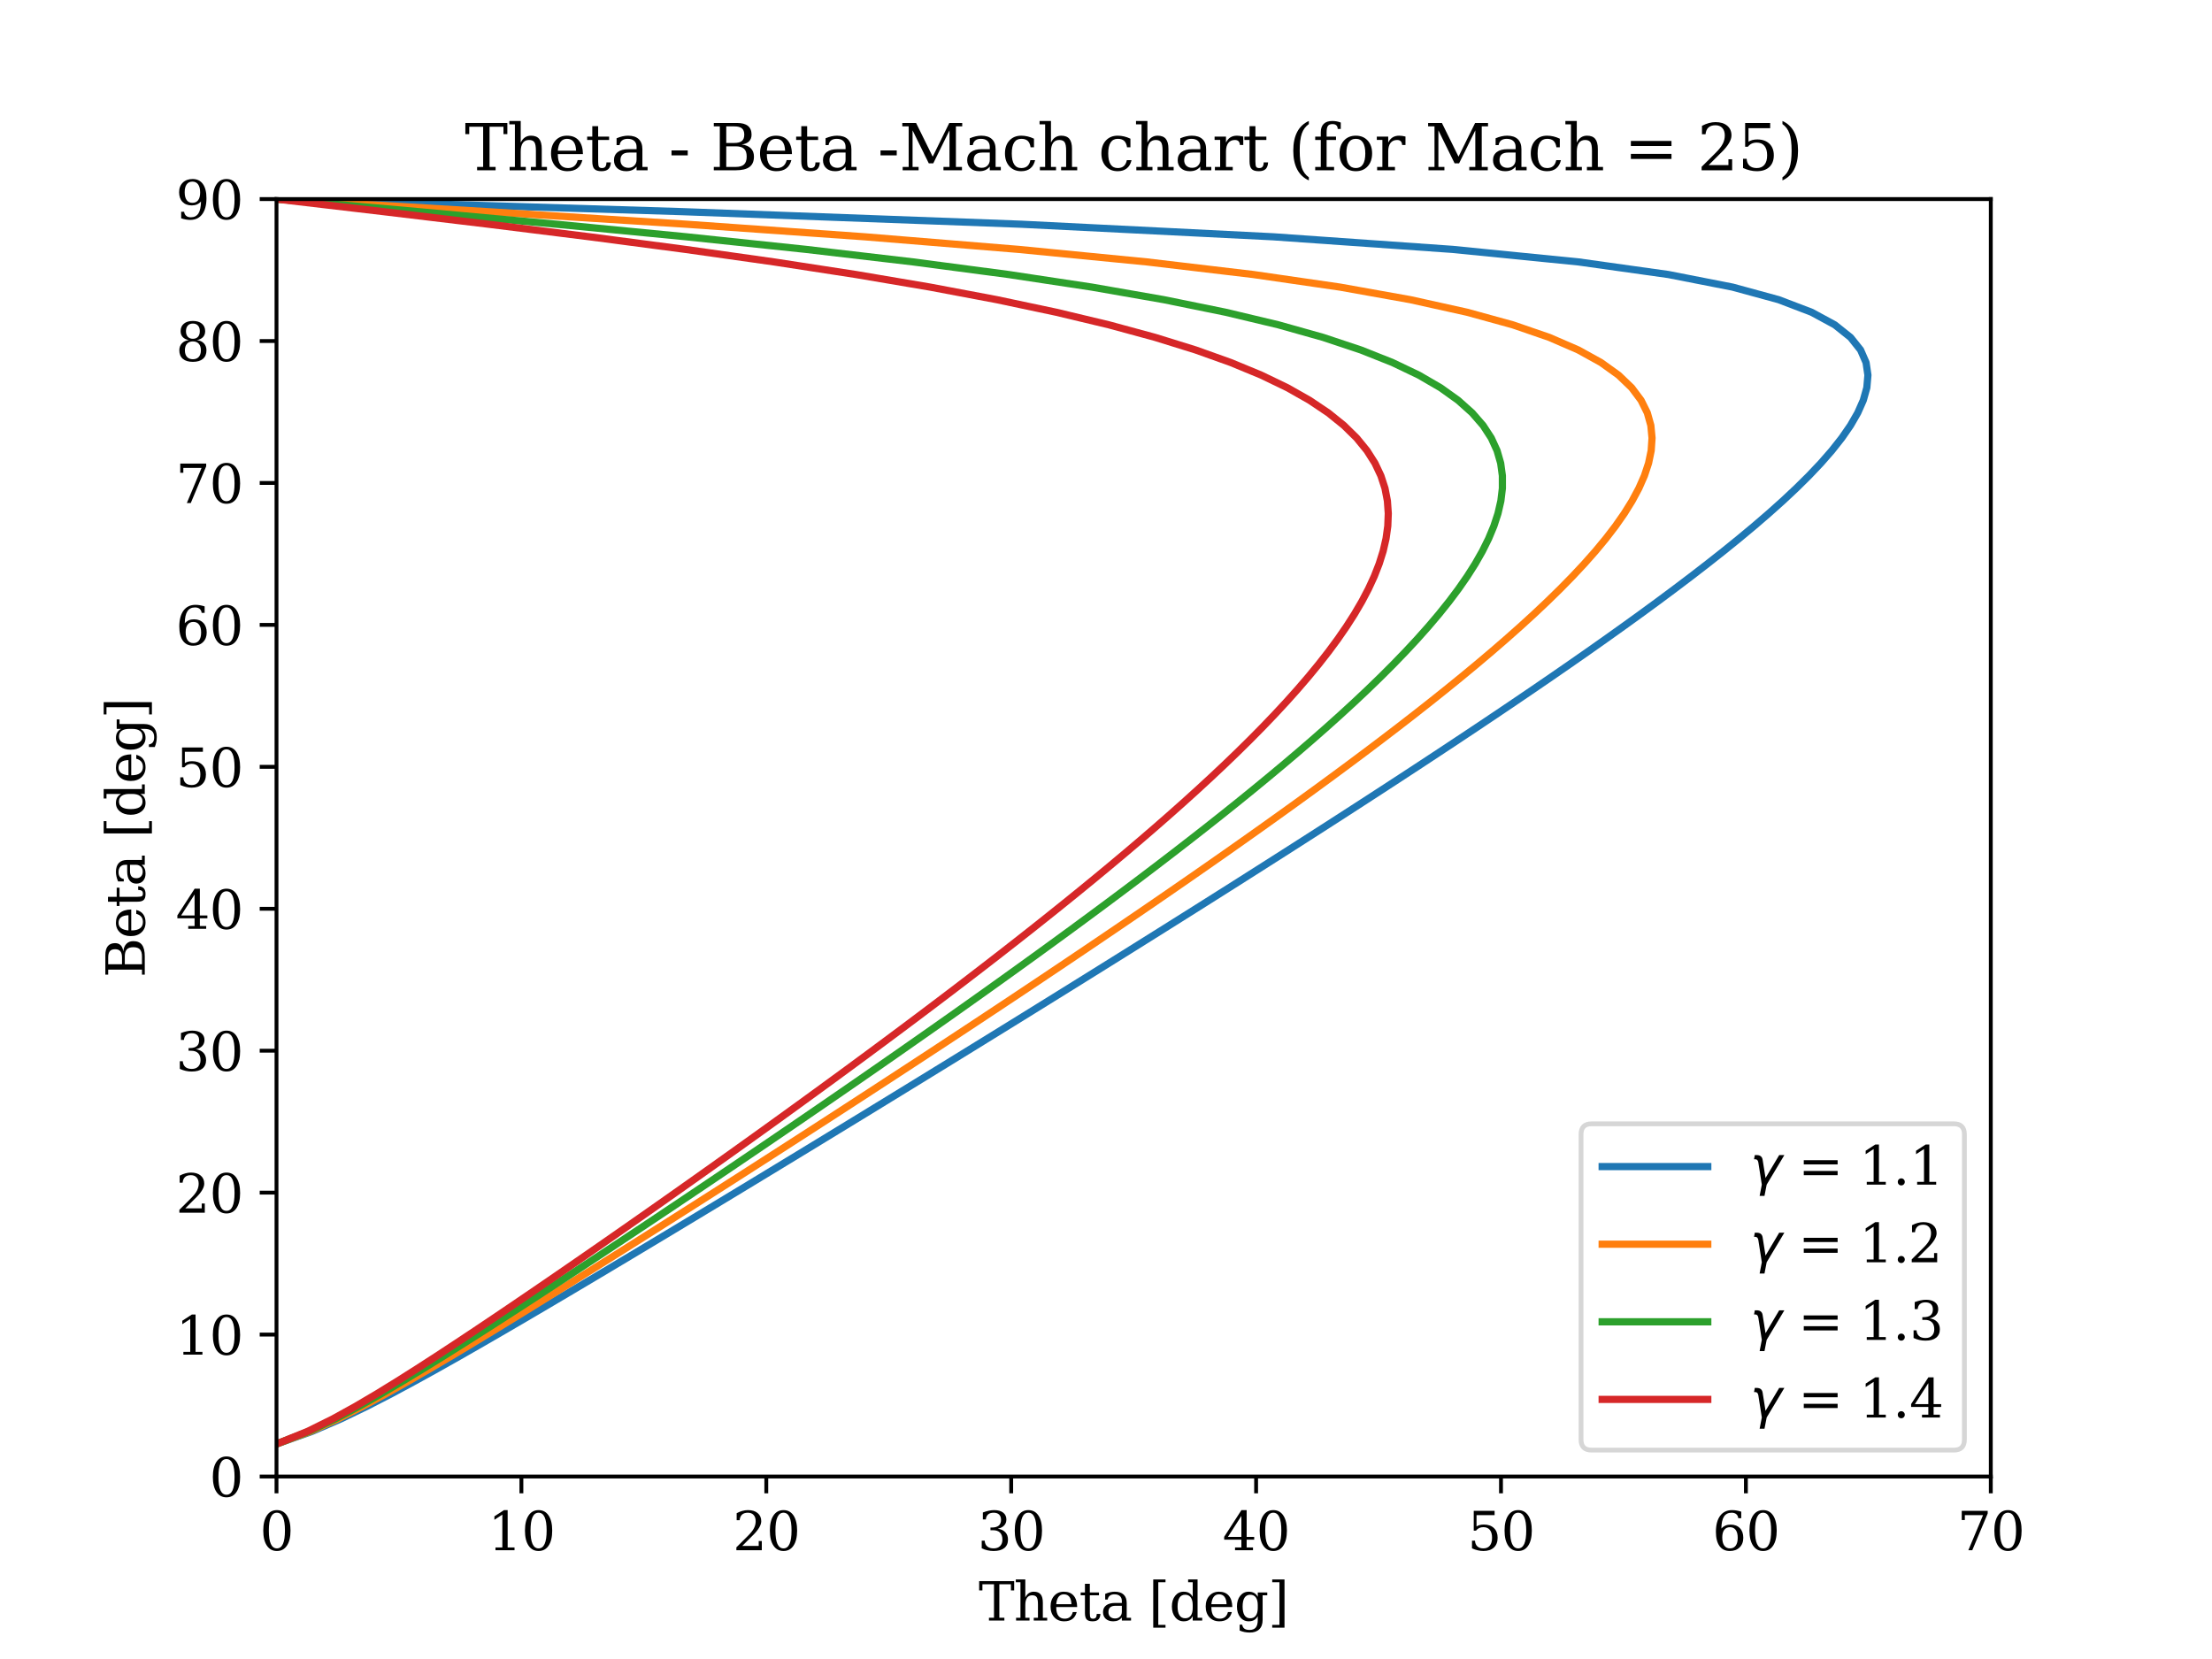 <?xml version="1.0" encoding="utf-8" standalone="no"?>
<!DOCTYPE svg PUBLIC "-//W3C//DTD SVG 1.1//EN"
  "http://www.w3.org/Graphics/SVG/1.1/DTD/svg11.dtd">
<svg height="345.6pt" version="1.1" viewBox="0 0 460.8 345.6" width="460.8pt" xmlns="http://www.w3.org/2000/svg" xmlns:xlink="http://www.w3.org/1999/xlink">
 <defs>
  <style type="text/css">*{stroke-linecap:butt;stroke-linejoin:round;}</style>
 </defs>
 <g id="figure_1">
  <g id="patch_1">
   <path d="M 0 345.6 
L 460.8 345.6 
L 460.8 0 
L 0 0 
z
" style="fill:#ffffff;"/>
  </g>
  <g id="axes_1">
   <g id="patch_2">
    <path d="M 57.6 307.584 
L 414.72 307.584 
L 414.72 41.472 
L 57.6 41.472 
z
" style="fill:#ffffff;"/>
   </g>
   <g id="matplotlib.axis_1">
    <g id="xtick_1">
     <g id="line2d_1">
      <defs>
       <path d="M 0 0 
L 0 3.5 
" id="mfe5e5b25f2" style="stroke:#000000;stroke-width:0.8;"/>
      </defs>
      <g>
       <use style="stroke:#000000;stroke-width:0.8;" x="57.6" xlink:href="#mfe5e5b25f2" y="307.584"/>
      </g>
     </g>
     <g id="text_1">
      <!-- 0 -->
      <g transform="translate(54.101 322.942)scale(0.11 -0.11)">
       <defs>
        <path d="M 2034 219 
Q 2513 219 2750 744 
Q 2988 1269 2988 2328 
Q 2988 3391 2750 3916 
Q 2513 4441 2034 4441 
Q 1556 4441 1318 3916 
Q 1081 3391 1081 2328 
Q 1081 1269 1318 744 
Q 1556 219 2034 219 
z
M 2034 -91 
Q 1275 -91 848 546 
Q 422 1184 422 2328 
Q 422 3475 848 4112 
Q 1275 4750 2034 4750 
Q 2797 4750 3222 4112 
Q 3647 3475 3647 2328 
Q 3647 1184 3222 546 
Q 2797 -91 2034 -91 
z
" id="DejaVuSerif-30" transform="scale(0.016)"/>
       </defs>
       <use xlink:href="#DejaVuSerif-30"/>
      </g>
     </g>
    </g>
    <g id="xtick_2">
     <g id="line2d_2">
      <g>
       <use style="stroke:#000000;stroke-width:0.8;" x="108.617" xlink:href="#mfe5e5b25f2" y="307.584"/>
      </g>
     </g>
     <g id="text_2">
      <!-- 10 -->
      <g transform="translate(101.618 322.942)scale(0.11 -0.11)">
       <defs>
        <path d="M 909 0 
L 909 331 
L 1722 331 
L 1722 4213 
L 781 3603 
L 781 4013 
L 1919 4750 
L 2350 4750 
L 2350 331 
L 3163 331 
L 3163 0 
L 909 0 
z
" id="DejaVuSerif-31" transform="scale(0.016)"/>
       </defs>
       <use xlink:href="#DejaVuSerif-31"/>
       <use x="63.623" xlink:href="#DejaVuSerif-30"/>
      </g>
     </g>
    </g>
    <g id="xtick_3">
     <g id="line2d_3">
      <g>
       <use style="stroke:#000000;stroke-width:0.8;" x="159.634" xlink:href="#mfe5e5b25f2" y="307.584"/>
      </g>
     </g>
     <g id="text_3">
      <!-- 20 -->
      <g transform="translate(152.636 322.942)scale(0.11 -0.11)">
       <defs>
        <path d="M 819 3553 
L 469 3553 
L 469 4384 
Q 803 4563 1142 4656 
Q 1481 4750 1806 4750 
Q 2534 4750 2956 4397 
Q 3378 4044 3378 3438 
Q 3378 2753 2422 1800 
Q 2347 1728 2309 1691 
L 1131 513 
L 3078 513 
L 3078 1088 
L 3444 1088 
L 3444 0 
L 434 0 
L 434 341 
L 1850 1753 
Q 2319 2222 2519 2614 
Q 2719 3006 2719 3438 
Q 2719 3909 2473 4175 
Q 2228 4441 1797 4441 
Q 1350 4441 1106 4219 
Q 863 3997 819 3553 
z
" id="DejaVuSerif-32" transform="scale(0.016)"/>
       </defs>
       <use xlink:href="#DejaVuSerif-32"/>
       <use x="63.623" xlink:href="#DejaVuSerif-30"/>
      </g>
     </g>
    </g>
    <g id="xtick_4">
     <g id="line2d_4">
      <g>
       <use style="stroke:#000000;stroke-width:0.8;" x="210.651" xlink:href="#mfe5e5b25f2" y="307.584"/>
      </g>
     </g>
     <g id="text_4">
      <!-- 30 -->
      <g transform="translate(203.653 322.942)scale(0.11 -0.11)">
       <defs>
        <path d="M 622 4469 
Q 988 4606 1323 4678 
Q 1659 4750 1953 4750 
Q 2638 4750 3022 4454 
Q 3406 4159 3406 3634 
Q 3406 3213 3140 2930 
Q 2875 2647 2388 2547 
Q 2963 2466 3280 2130 
Q 3597 1794 3597 1259 
Q 3597 606 3158 257 
Q 2719 -91 1894 -91 
Q 1528 -91 1179 -12 
Q 831 66 488 225 
L 488 1131 
L 838 1131 
Q 869 681 1141 450 
Q 1413 219 1906 219 
Q 2384 219 2661 495 
Q 2938 772 2938 1253 
Q 2938 1803 2653 2086 
Q 2369 2369 1819 2369 
L 1522 2369 
L 1522 2688 
L 1678 2688 
Q 2225 2688 2498 2914 
Q 2772 3141 2772 3597 
Q 2772 4006 2547 4223 
Q 2322 4441 1900 4441 
Q 1478 4441 1245 4241 
Q 1013 4041 972 3647 
L 622 3647 
L 622 4469 
z
" id="DejaVuSerif-33" transform="scale(0.016)"/>
       </defs>
       <use xlink:href="#DejaVuSerif-33"/>
       <use x="63.623" xlink:href="#DejaVuSerif-30"/>
      </g>
     </g>
    </g>
    <g id="xtick_5">
     <g id="line2d_5">
      <g>
       <use style="stroke:#000000;stroke-width:0.8;" x="261.669" xlink:href="#mfe5e5b25f2" y="307.584"/>
      </g>
     </g>
     <g id="text_5">
      <!-- 40 -->
      <g transform="translate(254.67 322.942)scale(0.11 -0.11)">
       <defs>
        <path d="M 2234 1581 
L 2234 4063 
L 641 1581 
L 2234 1581 
z
M 3609 0 
L 1484 0 
L 1484 331 
L 2234 331 
L 2234 1247 
L 197 1247 
L 197 1588 
L 2241 4750 
L 2859 4750 
L 2859 1581 
L 3750 1581 
L 3750 1247 
L 2859 1247 
L 2859 331 
L 3609 331 
L 3609 0 
z
" id="DejaVuSerif-34" transform="scale(0.016)"/>
       </defs>
       <use xlink:href="#DejaVuSerif-34"/>
       <use x="63.623" xlink:href="#DejaVuSerif-30"/>
      </g>
     </g>
    </g>
    <g id="xtick_6">
     <g id="line2d_6">
      <g>
       <use style="stroke:#000000;stroke-width:0.8;" x="312.686" xlink:href="#mfe5e5b25f2" y="307.584"/>
      </g>
     </g>
     <g id="text_6">
      <!-- 50 -->
      <g transform="translate(305.687 322.942)scale(0.11 -0.11)">
       <defs>
        <path d="M 3219 4666 
L 3219 4153 
L 1081 4153 
L 1081 2816 
Q 1244 2928 1461 2984 
Q 1678 3041 1947 3041 
Q 2703 3041 3140 2622 
Q 3578 2203 3578 1478 
Q 3578 738 3136 323 
Q 2694 -91 1894 -91 
Q 1572 -91 1234 -12 
Q 897 66 544 225 
L 544 1131 
L 897 1131 
Q 925 688 1179 453 
Q 1434 219 1894 219 
Q 2388 219 2653 544 
Q 2919 869 2919 1478 
Q 2919 2084 2655 2407 
Q 2391 2731 1894 2731 
Q 1613 2731 1398 2631 
Q 1184 2531 1019 2322 
L 750 2322 
L 750 4666 
L 3219 4666 
z
" id="DejaVuSerif-35" transform="scale(0.016)"/>
       </defs>
       <use xlink:href="#DejaVuSerif-35"/>
       <use x="63.623" xlink:href="#DejaVuSerif-30"/>
      </g>
     </g>
    </g>
    <g id="xtick_7">
     <g id="line2d_7">
      <g>
       <use style="stroke:#000000;stroke-width:0.8;" x="363.703" xlink:href="#mfe5e5b25f2" y="307.584"/>
      </g>
     </g>
     <g id="text_7">
      <!-- 60 -->
      <g transform="translate(356.704 322.942)scale(0.11 -0.11)">
       <defs>
        <path d="M 2094 219 
Q 2534 219 2771 542 
Q 3009 866 3009 1472 
Q 3009 2078 2771 2401 
Q 2534 2725 2094 2725 
Q 1647 2725 1412 2412 
Q 1178 2100 1178 1509 
Q 1178 888 1415 553 
Q 1653 219 2094 219 
z
M 1075 2569 
Q 1288 2803 1556 2918 
Q 1825 3034 2163 3034 
Q 2859 3034 3264 2615 
Q 3669 2197 3669 1472 
Q 3669 763 3233 336 
Q 2797 -91 2069 -91 
Q 1278 -91 853 498 
Q 428 1088 428 2181 
Q 428 3406 931 4078 
Q 1434 4750 2350 4750 
Q 2597 4750 2869 4703 
Q 3141 4656 3425 4563 
L 3425 3794 
L 3072 3794 
Q 3034 4109 2831 4275 
Q 2628 4441 2284 4441 
Q 1678 4441 1381 3981 
Q 1084 3522 1075 2569 
z
" id="DejaVuSerif-36" transform="scale(0.016)"/>
       </defs>
       <use xlink:href="#DejaVuSerif-36"/>
       <use x="63.623" xlink:href="#DejaVuSerif-30"/>
      </g>
     </g>
    </g>
    <g id="xtick_8">
     <g id="line2d_8">
      <g>
       <use style="stroke:#000000;stroke-width:0.8;" x="414.72" xlink:href="#mfe5e5b25f2" y="307.584"/>
      </g>
     </g>
     <g id="text_8">
      <!-- 70 -->
      <g transform="translate(407.721 322.942)scale(0.11 -0.11)">
       <defs>
        <path d="M 3609 4347 
L 1784 0 
L 1319 0 
L 3059 4153 
L 903 4153 
L 903 3578 
L 538 3578 
L 538 4666 
L 3609 4666 
L 3609 4347 
z
" id="DejaVuSerif-37" transform="scale(0.016)"/>
       </defs>
       <use xlink:href="#DejaVuSerif-37"/>
       <use x="63.623" xlink:href="#DejaVuSerif-30"/>
      </g>
     </g>
    </g>
    <g id="text_9">
     <!-- Theta [deg] -->
     <g transform="translate(203.867 337.588)scale(0.11 -0.11)">
      <defs>
       <path d="M 1222 0 
L 1222 331 
L 1819 331 
L 1819 4294 
L 447 4294 
L 447 3566 
L 63 3566 
L 63 4666 
L 4206 4666 
L 4206 3566 
L 3822 3566 
L 3822 4294 
L 2450 4294 
L 2450 331 
L 3047 331 
L 3047 0 
L 1222 0 
z
" id="DejaVuSerif-54" transform="scale(0.016)"/>
       <path d="M 263 0 
L 263 331 
L 781 331 
L 781 4531 
L 231 4531 
L 231 4863 
L 1356 4863 
L 1356 2731 
Q 1516 3069 1770 3241 
Q 2025 3413 2363 3413 
Q 2913 3413 3172 3097 
Q 3431 2781 3431 2113 
L 3431 331 
L 3944 331 
L 3944 0 
L 2356 0 
L 2356 331 
L 2853 331 
L 2853 1931 
Q 2853 2541 2704 2764 
Q 2556 2988 2175 2988 
Q 1775 2988 1565 2697 
Q 1356 2406 1356 1850 
L 1356 331 
L 1856 331 
L 1856 0 
L 263 0 
z
" id="DejaVuSerif-68" transform="scale(0.016)"/>
       <path d="M 3469 1600 
L 991 1600 
L 991 1575 
Q 991 903 1244 561 
Q 1497 219 1991 219 
Q 2369 219 2611 417 
Q 2853 616 2950 1006 
L 3413 1006 
Q 3275 459 2904 184 
Q 2534 -91 1931 -91 
Q 1203 -91 761 389 
Q 319 869 319 1663 
Q 319 2450 753 2931 
Q 1188 3413 1894 3413 
Q 2647 3413 3050 2948 
Q 3453 2484 3469 1600 
z
M 2791 1931 
Q 2772 2513 2545 2808 
Q 2319 3103 1894 3103 
Q 1497 3103 1269 2806 
Q 1041 2509 991 1931 
L 2791 1931 
z
" id="DejaVuSerif-65" transform="scale(0.016)"/>
       <path d="M 691 2988 
L 184 2988 
L 184 3322 
L 691 3322 
L 691 4353 
L 1269 4353 
L 1269 3322 
L 2350 3322 
L 2350 2988 
L 1269 2988 
L 1269 878 
Q 1269 456 1350 337 
Q 1431 219 1650 219 
Q 1875 219 1978 351 
Q 2081 484 2088 781 
L 2522 781 
Q 2497 328 2275 118 
Q 2053 -91 1600 -91 
Q 1103 -91 897 129 
Q 691 350 691 878 
L 691 2988 
z
" id="DejaVuSerif-74" transform="scale(0.016)"/>
       <path d="M 2547 1044 
L 2547 1747 
L 1806 1747 
Q 1378 1747 1168 1562 
Q 959 1378 959 997 
Q 959 650 1171 447 
Q 1384 244 1747 244 
Q 2106 244 2326 466 
Q 2547 688 2547 1044 
z
M 3122 2075 
L 3122 331 
L 3634 331 
L 3634 0 
L 2547 0 
L 2547 359 
Q 2356 128 2106 18 
Q 1856 -91 1522 -91 
Q 969 -91 644 203 
Q 319 497 319 997 
Q 319 1513 691 1797 
Q 1063 2081 1741 2081 
L 2547 2081 
L 2547 2309 
Q 2547 2688 2317 2895 
Q 2088 3103 1672 3103 
Q 1328 3103 1125 2947 
Q 922 2791 872 2484 
L 575 2484 
L 575 3156 
Q 875 3284 1158 3348 
Q 1441 3413 1709 3413 
Q 2400 3413 2761 3070 
Q 3122 2728 3122 2075 
z
" id="DejaVuSerif-61" transform="scale(0.016)"/>
       <path id="DejaVuSerif-20" transform="scale(0.016)"/>
       <path d="M 550 4863 
L 2003 4863 
L 2003 4531 
L 1147 4531 
L 1147 -513 
L 2003 -513 
L 2003 -844 
L 550 -844 
L 550 4863 
z
" id="DejaVuSerif-5b" transform="scale(0.016)"/>
       <path d="M 3359 331 
L 3909 331 
L 3909 0 
L 2784 0 
L 2784 519 
Q 2616 206 2355 57 
Q 2094 -91 1709 -91 
Q 1097 -91 708 395 
Q 319 881 319 1663 
Q 319 2444 706 2928 
Q 1094 3413 1709 3413 
Q 2094 3413 2355 3264 
Q 2616 3116 2784 2803 
L 2784 4531 
L 2241 4531 
L 2241 4863 
L 3359 4863 
L 3359 331 
z
M 2784 1497 
L 2784 1825 
Q 2784 2422 2554 2737 
Q 2325 3053 1888 3053 
Q 1444 3053 1217 2703 
Q 991 2353 991 1663 
Q 991 975 1217 622 
Q 1444 269 1888 269 
Q 2325 269 2554 583 
Q 2784 897 2784 1497 
z
" id="DejaVuSerif-64" transform="scale(0.016)"/>
       <path d="M 3359 2988 
L 3359 72 
Q 3359 -644 2965 -1033 
Q 2572 -1422 1844 -1422 
Q 1516 -1422 1216 -1362 
Q 916 -1303 641 -1184 
L 641 -488 
L 941 -488 
Q 997 -813 1206 -963 
Q 1416 -1113 1806 -1113 
Q 2313 -1113 2548 -827 
Q 2784 -541 2784 72 
L 2784 519 
Q 2616 206 2355 57 
Q 2094 -91 1709 -91 
Q 1097 -91 708 395 
Q 319 881 319 1663 
Q 319 2444 706 2928 
Q 1094 3413 1709 3413 
Q 2094 3413 2355 3264 
Q 2616 3116 2784 2803 
L 2784 3322 
L 3909 3322 
L 3909 2988 
L 3359 2988 
z
M 2784 1825 
Q 2784 2422 2554 2737 
Q 2325 3053 1888 3053 
Q 1444 3053 1217 2703 
Q 991 2353 991 1663 
Q 991 975 1217 622 
Q 1444 269 1888 269 
Q 2325 269 2554 583 
Q 2784 897 2784 1497 
L 2784 1825 
z
" id="DejaVuSerif-67" transform="scale(0.016)"/>
       <path d="M 1947 4863 
L 1947 -844 
L 494 -844 
L 494 -513 
L 1350 -513 
L 1350 4531 
L 494 4531 
L 494 4863 
L 1947 4863 
z
" id="DejaVuSerif-5d" transform="scale(0.016)"/>
      </defs>
      <use xlink:href="#DejaVuSerif-54"/>
      <use x="66.699" xlink:href="#DejaVuSerif-68"/>
      <use x="131.104" xlink:href="#DejaVuSerif-65"/>
      <use x="190.283" xlink:href="#DejaVuSerif-74"/>
      <use x="230.469" xlink:href="#DejaVuSerif-61"/>
      <use x="290.088" xlink:href="#DejaVuSerif-20"/>
      <use x="321.875" xlink:href="#DejaVuSerif-5b"/>
      <use x="360.889" xlink:href="#DejaVuSerif-64"/>
      <use x="424.902" xlink:href="#DejaVuSerif-65"/>
      <use x="484.082" xlink:href="#DejaVuSerif-67"/>
      <use x="548.096" xlink:href="#DejaVuSerif-5d"/>
     </g>
    </g>
   </g>
   <g id="matplotlib.axis_2">
    <g id="ytick_1">
     <g id="line2d_9">
      <defs>
       <path d="M 0 0 
L -3.5 0 
" id="m734872e6fc" style="stroke:#000000;stroke-width:0.8;"/>
      </defs>
      <g>
       <use style="stroke:#000000;stroke-width:0.8;" x="57.6" xlink:href="#m734872e6fc" y="307.584"/>
      </g>
     </g>
     <g id="text_10">
      <!-- 0 -->
      <g transform="translate(43.601 311.763)scale(0.11 -0.11)">
       <use xlink:href="#DejaVuSerif-30"/>
      </g>
     </g>
    </g>
    <g id="ytick_2">
     <g id="line2d_10">
      <g>
       <use style="stroke:#000000;stroke-width:0.8;" x="57.6" xlink:href="#m734872e6fc" y="278.016"/>
      </g>
     </g>
     <g id="text_11">
      <!-- 10 -->
      <g transform="translate(36.602 282.195)scale(0.11 -0.11)">
       <use xlink:href="#DejaVuSerif-31"/>
       <use x="63.623" xlink:href="#DejaVuSerif-30"/>
      </g>
     </g>
    </g>
    <g id="ytick_3">
     <g id="line2d_11">
      <g>
       <use style="stroke:#000000;stroke-width:0.8;" x="57.6" xlink:href="#m734872e6fc" y="248.448"/>
      </g>
     </g>
     <g id="text_12">
      <!-- 20 -->
      <g transform="translate(36.602 252.627)scale(0.11 -0.11)">
       <use xlink:href="#DejaVuSerif-32"/>
       <use x="63.623" xlink:href="#DejaVuSerif-30"/>
      </g>
     </g>
    </g>
    <g id="ytick_4">
     <g id="line2d_12">
      <g>
       <use style="stroke:#000000;stroke-width:0.8;" x="57.6" xlink:href="#m734872e6fc" y="218.88"/>
      </g>
     </g>
     <g id="text_13">
      <!-- 30 -->
      <g transform="translate(36.602 223.059)scale(0.11 -0.11)">
       <use xlink:href="#DejaVuSerif-33"/>
       <use x="63.623" xlink:href="#DejaVuSerif-30"/>
      </g>
     </g>
    </g>
    <g id="ytick_5">
     <g id="line2d_13">
      <g>
       <use style="stroke:#000000;stroke-width:0.8;" x="57.6" xlink:href="#m734872e6fc" y="189.312"/>
      </g>
     </g>
     <g id="text_14">
      <!-- 40 -->
      <g transform="translate(36.602 193.491)scale(0.11 -0.11)">
       <use xlink:href="#DejaVuSerif-34"/>
       <use x="63.623" xlink:href="#DejaVuSerif-30"/>
      </g>
     </g>
    </g>
    <g id="ytick_6">
     <g id="line2d_14">
      <g>
       <use style="stroke:#000000;stroke-width:0.8;" x="57.6" xlink:href="#m734872e6fc" y="159.744"/>
      </g>
     </g>
     <g id="text_15">
      <!-- 50 -->
      <g transform="translate(36.602 163.923)scale(0.11 -0.11)">
       <use xlink:href="#DejaVuSerif-35"/>
       <use x="63.623" xlink:href="#DejaVuSerif-30"/>
      </g>
     </g>
    </g>
    <g id="ytick_7">
     <g id="line2d_15">
      <g>
       <use style="stroke:#000000;stroke-width:0.8;" x="57.6" xlink:href="#m734872e6fc" y="130.176"/>
      </g>
     </g>
     <g id="text_16">
      <!-- 60 -->
      <g transform="translate(36.602 134.355)scale(0.11 -0.11)">
       <use xlink:href="#DejaVuSerif-36"/>
       <use x="63.623" xlink:href="#DejaVuSerif-30"/>
      </g>
     </g>
    </g>
    <g id="ytick_8">
     <g id="line2d_16">
      <g>
       <use style="stroke:#000000;stroke-width:0.8;" x="57.6" xlink:href="#m734872e6fc" y="100.608"/>
      </g>
     </g>
     <g id="text_17">
      <!-- 70 -->
      <g transform="translate(36.602 104.787)scale(0.11 -0.11)">
       <use xlink:href="#DejaVuSerif-37"/>
       <use x="63.623" xlink:href="#DejaVuSerif-30"/>
      </g>
     </g>
    </g>
    <g id="ytick_9">
     <g id="line2d_17">
      <g>
       <use style="stroke:#000000;stroke-width:0.8;" x="57.6" xlink:href="#m734872e6fc" y="71.04"/>
      </g>
     </g>
     <g id="text_18">
      <!-- 80 -->
      <g transform="translate(36.602 75.219)scale(0.11 -0.11)">
       <defs>
        <path d="M 2981 1275 
Q 2981 1775 2732 2051 
Q 2484 2328 2034 2328 
Q 1584 2328 1336 2051 
Q 1088 1775 1088 1275 
Q 1088 772 1336 495 
Q 1584 219 2034 219 
Q 2484 219 2732 495 
Q 2981 772 2981 1275 
z
M 2853 3541 
Q 2853 3966 2637 4203 
Q 2422 4441 2034 4441 
Q 1650 4441 1433 4203 
Q 1216 3966 1216 3541 
Q 1216 3113 1433 2875 
Q 1650 2638 2034 2638 
Q 2422 2638 2637 2875 
Q 2853 3113 2853 3541 
z
M 2516 2484 
Q 3047 2413 3344 2092 
Q 3641 1772 3641 1275 
Q 3641 619 3225 264 
Q 2809 -91 2034 -91 
Q 1263 -91 845 264 
Q 428 619 428 1275 
Q 428 1772 725 2092 
Q 1022 2413 1556 2484 
Q 1084 2569 832 2842 
Q 581 3116 581 3541 
Q 581 4103 968 4426 
Q 1356 4750 2034 4750 
Q 2713 4750 3100 4426 
Q 3488 4103 3488 3541 
Q 3488 3116 3236 2842 
Q 2984 2569 2516 2484 
z
" id="DejaVuSerif-38" transform="scale(0.016)"/>
       </defs>
       <use xlink:href="#DejaVuSerif-38"/>
       <use x="63.623" xlink:href="#DejaVuSerif-30"/>
      </g>
     </g>
    </g>
    <g id="ytick_10">
     <g id="line2d_18">
      <g>
       <use style="stroke:#000000;stroke-width:0.8;" x="57.6" xlink:href="#m734872e6fc" y="41.472"/>
      </g>
     </g>
     <g id="text_19">
      <!-- 90 -->
      <g transform="translate(36.602 45.651)scale(0.11 -0.11)">
       <defs>
        <path d="M 2994 2091 
Q 2784 1856 2512 1740 
Q 2241 1625 1900 1625 
Q 1206 1625 804 2044 
Q 403 2463 403 3188 
Q 403 3897 839 4323 
Q 1275 4750 2003 4750 
Q 2794 4750 3217 4161 
Q 3641 3572 3641 2478 
Q 3641 1253 3137 581 
Q 2634 -91 1722 -91 
Q 1475 -91 1203 -44 
Q 931 3 647 97 
L 647 872 
L 997 872 
Q 1038 556 1241 387 
Q 1444 219 1784 219 
Q 2391 219 2687 676 
Q 2984 1134 2994 2091 
z
M 1978 4441 
Q 1534 4441 1298 4117 
Q 1063 3794 1063 3188 
Q 1063 2581 1298 2256 
Q 1534 1931 1978 1931 
Q 2422 1931 2658 2245 
Q 2894 2559 2894 3150 
Q 2894 3772 2656 4106 
Q 2419 4441 1978 4441 
z
" id="DejaVuSerif-39" transform="scale(0.016)"/>
       </defs>
       <use xlink:href="#DejaVuSerif-39"/>
       <use x="63.623" xlink:href="#DejaVuSerif-30"/>
      </g>
     </g>
    </g>
    <g id="text_20">
     <!-- Beta [deg] -->
     <g transform="translate(30.158 203.651)rotate(-90)scale(0.11 -0.11)">
      <defs>
       <path d="M 1581 331 
L 2516 331 
Q 3078 331 3337 575 
Q 3597 819 3597 1350 
Q 3597 1878 3339 2120 
Q 3081 2363 2516 2363 
L 1581 2363 
L 1581 331 
z
M 1581 2694 
L 2375 2694 
Q 2888 2694 3123 2891 
Q 3359 3088 3359 3513 
Q 3359 3941 3123 4136 
Q 2888 4331 2375 4331 
L 1581 4331 
L 1581 2694 
z
M 353 0 
L 353 331 
L 947 331 
L 947 4331 
L 353 4331 
L 353 4666 
L 2656 4666 
Q 3363 4666 3720 4377 
Q 4078 4088 4078 3513 
Q 4078 3097 3829 2850 
Q 3581 2603 3103 2547 
Q 3697 2472 4005 2167 
Q 4313 1863 4313 1350 
Q 4313 656 3875 328 
Q 3438 0 2509 0 
L 353 0 
z
" id="DejaVuSerif-42" transform="scale(0.016)"/>
      </defs>
      <use xlink:href="#DejaVuSerif-42"/>
      <use x="73.486" xlink:href="#DejaVuSerif-65"/>
      <use x="132.666" xlink:href="#DejaVuSerif-74"/>
      <use x="172.852" xlink:href="#DejaVuSerif-61"/>
      <use x="232.471" xlink:href="#DejaVuSerif-20"/>
      <use x="264.258" xlink:href="#DejaVuSerif-5b"/>
      <use x="303.271" xlink:href="#DejaVuSerif-64"/>
      <use x="367.285" xlink:href="#DejaVuSerif-65"/>
      <use x="426.465" xlink:href="#DejaVuSerif-67"/>
      <use x="490.479" xlink:href="#DejaVuSerif-5d"/>
     </g>
    </g>
   </g>
   <g id="line2d_19">
    <path clip-path="url(#p4af9fc7669)" d="M 57.6 300.806 
L 64.999 298.186 
L 71.047 295.567 
L 76.469 292.947 
L 81.549 290.328 
L 86.423 287.708 
L 91.161 285.089 
L 95.807 282.469 
L 100.385 279.849 
L 104.913 277.23 
L 109.403 274.61 
L 113.862 271.991 
L 118.296 269.371 
L 122.71 266.752 
L 127.107 264.132 
L 131.49 261.513 
L 135.86 258.893 
L 140.218 256.274 
L 144.567 253.654 
L 148.906 251.035 
L 153.238 248.415 
L 157.561 245.796 
L 161.877 243.176 
L 166.186 240.556 
L 170.488 237.937 
L 174.783 235.317 
L 179.072 232.698 
L 183.355 230.078 
L 187.631 227.459 
L 191.9 224.839 
L 196.164 222.22 
L 200.42 219.6 
L 204.67 216.981 
L 208.913 214.361 
L 213.149 211.742 
L 217.378 209.122 
L 221.599 206.503 
L 225.813 203.883 
L 230.018 201.263 
L 234.215 198.644 
L 238.403 196.024 
L 242.582 193.405 
L 246.751 190.785 
L 250.911 188.166 
L 255.059 185.546 
L 259.197 182.927 
L 263.322 180.307 
L 267.436 177.688 
L 271.536 175.068 
L 275.622 172.449 
L 279.694 169.829 
L 283.749 167.21 
L 287.789 164.59 
L 291.81 161.97 
L 295.813 159.351 
L 299.795 156.731 
L 303.756 154.112 
L 307.694 151.492 
L 311.607 148.873 
L 315.494 146.253 
L 319.352 143.634 
L 323.179 141.014 
L 326.973 138.395 
L 330.731 135.775 
L 334.449 133.156 
L 338.125 130.536 
L 341.755 127.917 
L 345.333 125.297 
L 348.856 122.678 
L 352.319 120.058 
L 355.713 117.438 
L 359.034 114.819 
L 362.271 112.199 
L 365.417 109.58 
L 368.46 106.96 
L 371.388 104.341 
L 374.186 101.721 
L 376.836 99.102 
L 379.319 96.482 
L 381.609 93.863 
L 383.678 91.243 
L 385.49 88.624 
L 387.001 86.004 
L 388.158 83.385 
L 388.893 80.765 
L 389.122 78.145 
L 388.735 75.526 
L 387.592 72.906 
L 385.503 70.287 
L 382.217 67.667 
L 377.387 65.048 
L 370.523 62.428 
L 360.925 59.809 
L 347.561 57.189 
L 328.887 54.57 
L 302.583 51.95 
L 265.284 49.331 
L 212.78 46.711 
L 142.192 44.092 
L 57.6 41.472 
" style="fill:none;stroke:#1f77b4;stroke-linecap:square;stroke-width:1.5;"/>
   </g>
   <g id="line2d_20">
    <path clip-path="url(#p4af9fc7669)" d="M 57.6 300.806 
L 64.662 298.186 
L 70.435 295.567 
L 75.609 292.947 
L 80.457 290.328 
L 85.106 287.708 
L 89.626 285.089 
L 94.056 282.469 
L 98.421 279.849 
L 102.738 277.23 
L 107.016 274.61 
L 111.264 271.991 
L 115.487 269.371 
L 119.689 266.752 
L 123.873 264.132 
L 128.042 261.513 
L 132.196 258.893 
L 136.338 256.274 
L 140.468 253.654 
L 144.588 251.035 
L 148.696 248.415 
L 152.795 245.796 
L 156.884 243.176 
L 160.963 240.556 
L 165.033 237.937 
L 169.093 235.317 
L 173.144 232.698 
L 177.185 230.078 
L 181.216 227.459 
L 185.237 224.839 
L 189.247 222.22 
L 193.247 219.6 
L 197.235 216.981 
L 201.212 214.361 
L 205.177 211.742 
L 209.13 209.122 
L 213.07 206.503 
L 216.996 203.883 
L 220.908 201.263 
L 224.805 198.644 
L 228.686 196.024 
L 232.551 193.405 
L 236.399 190.785 
L 240.229 188.166 
L 244.04 185.546 
L 247.83 182.927 
L 251.599 180.307 
L 255.346 177.688 
L 259.069 175.068 
L 262.766 172.449 
L 266.437 169.829 
L 270.079 167.21 
L 273.691 164.59 
L 277.271 161.97 
L 280.816 159.351 
L 284.325 156.731 
L 287.794 154.112 
L 291.222 151.492 
L 294.604 148.873 
L 297.938 146.253 
L 301.22 143.634 
L 304.446 141.014 
L 307.612 138.395 
L 310.712 135.775 
L 313.741 133.156 
L 316.694 130.536 
L 319.563 127.917 
L 322.341 125.297 
L 325.02 122.678 
L 327.59 120.058 
L 330.039 117.438 
L 332.357 114.819 
L 334.529 112.199 
L 336.54 109.58 
L 338.371 106.96 
L 340.001 104.341 
L 341.407 101.721 
L 342.561 99.102 
L 343.429 96.482 
L 343.973 93.863 
L 344.149 91.243 
L 343.901 88.624 
L 343.166 86.004 
L 341.865 83.385 
L 339.905 80.765 
L 337.172 78.145 
L 333.524 75.526 
L 328.788 72.906 
L 322.75 70.287 
L 315.141 67.667 
L 305.629 65.048 
L 293.802 62.428 
L 279.159 59.809 
L 261.108 57.189 
L 238.99 54.57 
L 212.162 51.95 
L 180.168 49.331 
L 143.027 46.711 
L 101.569 44.092 
L 57.6 41.472 
" style="fill:none;stroke:#ff7f0e;stroke-linecap:square;stroke-width:1.5;"/>
   </g>
   <g id="line2d_21">
    <path clip-path="url(#p4af9fc7669)" d="M 57.6 300.806 
L 64.355 298.186 
L 69.876 295.567 
L 74.824 292.947 
L 79.459 290.328 
L 83.904 287.708 
L 88.225 285.089 
L 92.458 282.469 
L 96.629 279.849 
L 100.752 277.23 
L 104.838 274.61 
L 108.893 271.991 
L 112.923 269.371 
L 116.932 266.752 
L 120.922 264.132 
L 124.896 261.513 
L 128.854 258.893 
L 132.798 256.274 
L 136.73 253.654 
L 140.648 251.035 
L 144.554 248.415 
L 148.449 245.796 
L 152.331 243.176 
L 156.202 240.556 
L 160.06 237.937 
L 163.907 235.317 
L 167.741 232.698 
L 171.562 230.078 
L 175.371 227.459 
L 179.166 224.839 
L 182.947 222.22 
L 186.714 219.6 
L 190.465 216.981 
L 194.202 214.361 
L 197.922 211.742 
L 201.624 209.122 
L 205.31 206.503 
L 208.976 203.883 
L 212.623 201.263 
L 216.25 198.644 
L 219.855 196.024 
L 223.438 193.405 
L 226.997 190.785 
L 230.53 188.166 
L 234.037 185.546 
L 237.517 182.927 
L 240.967 180.307 
L 244.385 177.688 
L 247.771 175.068 
L 251.122 172.449 
L 254.435 169.829 
L 257.71 167.21 
L 260.942 164.59 
L 264.13 161.97 
L 267.271 159.351 
L 270.361 156.731 
L 273.397 154.112 
L 276.375 151.492 
L 279.292 148.873 
L 282.143 146.253 
L 284.922 143.634 
L 287.626 141.014 
L 290.247 138.395 
L 292.78 135.775 
L 295.217 133.156 
L 297.55 130.536 
L 299.771 127.917 
L 301.871 125.297 
L 303.837 122.678 
L 305.659 120.058 
L 307.322 117.438 
L 308.812 114.819 
L 310.111 112.199 
L 311.201 109.58 
L 312.058 106.96 
L 312.659 104.341 
L 312.975 101.721 
L 312.973 99.102 
L 312.616 96.482 
L 311.862 93.863 
L 310.66 91.243 
L 308.953 88.624 
L 306.674 86.004 
L 303.746 83.385 
L 300.079 80.765 
L 295.567 78.145 
L 290.087 75.526 
L 283.498 72.906 
L 275.635 70.287 
L 266.314 67.667 
L 255.327 65.048 
L 242.449 62.428 
L 227.452 59.809 
L 210.121 57.189 
L 190.291 54.57 
L 167.891 51.95 
L 143.007 49.331 
L 115.935 46.711 
L 87.213 44.092 
L 57.6 41.472 
" style="fill:none;stroke:#2ca02c;stroke-linecap:square;stroke-width:1.5;"/>
   </g>
   <g id="line2d_22">
    <path clip-path="url(#p4af9fc7669)" d="M 57.6 300.806 
L 64.073 298.186 
L 69.363 295.567 
L 74.104 292.947 
L 78.545 290.328 
L 82.803 287.708 
L 86.94 285.089 
L 90.994 282.469 
L 94.987 279.849 
L 98.933 277.23 
L 102.842 274.61 
L 106.721 271.991 
L 110.574 269.371 
L 114.406 266.752 
L 118.219 264.132 
L 122.014 261.513 
L 125.793 258.893 
L 129.557 256.274 
L 133.306 253.654 
L 137.042 251.035 
L 140.763 248.415 
L 144.471 245.796 
L 148.165 243.176 
L 151.845 240.556 
L 155.511 237.937 
L 159.163 235.317 
L 162.799 232.698 
L 166.421 230.078 
L 170.027 227.459 
L 173.617 224.839 
L 177.19 222.22 
L 180.745 219.6 
L 184.282 216.981 
L 187.799 214.361 
L 191.297 211.742 
L 194.774 209.122 
L 198.229 206.503 
L 201.661 203.883 
L 205.069 201.263 
L 208.452 198.644 
L 211.808 196.024 
L 215.136 193.405 
L 218.435 190.785 
L 221.703 188.166 
L 224.938 185.546 
L 228.139 182.927 
L 231.303 180.307 
L 234.429 177.688 
L 237.514 175.068 
L 240.556 172.449 
L 243.553 169.829 
L 246.501 167.21 
L 249.398 164.59 
L 252.24 161.97 
L 255.025 159.351 
L 257.748 156.731 
L 260.405 154.112 
L 262.992 151.492 
L 265.503 148.873 
L 267.935 146.253 
L 270.281 143.634 
L 272.535 141.014 
L 274.69 138.395 
L 276.739 135.775 
L 278.674 133.156 
L 280.485 130.536 
L 282.164 127.917 
L 283.698 125.297 
L 285.076 122.678 
L 286.285 120.058 
L 287.309 117.438 
L 288.133 114.819 
L 288.737 112.199 
L 289.102 109.58 
L 289.205 106.96 
L 289.019 104.341 
L 288.516 101.721 
L 287.663 99.102 
L 286.424 96.482 
L 284.758 93.863 
L 282.618 91.243 
L 279.952 88.624 
L 276.701 86.004 
L 272.799 83.385 
L 268.172 80.765 
L 262.738 78.145 
L 256.407 75.526 
L 249.079 72.906 
L 240.649 70.287 
L 231.008 67.667 
L 220.046 65.048 
L 207.661 62.428 
L 193.768 59.809 
L 178.313 57.189 
L 161.289 54.57 
L 142.752 51.95 
L 122.842 49.331 
L 101.788 46.711 
L 79.91 44.092 
L 57.6 41.472 
" style="fill:none;stroke:#d62728;stroke-linecap:square;stroke-width:1.5;"/>
   </g>
   <g id="patch_3">
    <path d="M 57.6 307.584 
L 57.6 41.472 
" style="fill:none;stroke:#000000;stroke-linecap:square;stroke-linejoin:miter;stroke-width:0.8;"/>
   </g>
   <g id="patch_4">
    <path d="M 414.72 307.584 
L 414.72 41.472 
" style="fill:none;stroke:#000000;stroke-linecap:square;stroke-linejoin:miter;stroke-width:0.8;"/>
   </g>
   <g id="patch_5">
    <path d="M 57.6 307.584 
L 414.72 307.584 
" style="fill:none;stroke:#000000;stroke-linecap:square;stroke-linejoin:miter;stroke-width:0.8;"/>
   </g>
   <g id="patch_6">
    <path d="M 57.6 41.472 
L 414.72 41.472 
" style="fill:none;stroke:#000000;stroke-linecap:square;stroke-linejoin:miter;stroke-width:0.8;"/>
   </g>
   <g id="text_21">
    <!-- Theta - Beta -Mach chart (for Mach = 25) -->
    <g transform="translate(96.808 35.472)scale(0.132 -0.132)">
     <defs>
      <path d="M 281 1959 
L 1881 1959 
L 1881 1472 
L 281 1472 
L 281 1959 
z
" id="DejaVuSerif-2d" transform="scale(0.016)"/>
      <path d="M 353 0 
L 353 331 
L 947 331 
L 947 4331 
L 319 4331 
L 319 4666 
L 1678 4666 
L 3316 1344 
L 4953 4666 
L 6228 4666 
L 6228 4331 
L 5606 4331 
L 5606 331 
L 6203 331 
L 6203 0 
L 4378 0 
L 4378 331 
L 4972 331 
L 4972 3938 
L 3372 684 
L 2931 684 
L 1331 3938 
L 1331 331 
L 1925 331 
L 1925 0 
L 353 0 
z
" id="DejaVuSerif-4d" transform="scale(0.016)"/>
      <path d="M 3291 997 
Q 3169 466 2822 187 
Q 2475 -91 1925 -91 
Q 1200 -91 759 389 
Q 319 869 319 1663 
Q 319 2459 759 2936 
Q 1200 3413 1925 3413 
Q 2241 3413 2553 3339 
Q 2866 3266 3181 3116 
L 3181 2266 
L 2847 2266 
Q 2781 2703 2561 2903 
Q 2341 3103 1931 3103 
Q 1466 3103 1228 2742 
Q 991 2381 991 1663 
Q 991 944 1227 581 
Q 1463 219 1931 219 
Q 2303 219 2525 412 
Q 2747 606 2828 997 
L 3291 997 
z
" id="DejaVuSerif-63" transform="scale(0.016)"/>
      <path d="M 3059 3328 
L 3059 2497 
L 2728 2497 
Q 2713 2744 2591 2866 
Q 2469 2988 2234 2988 
Q 1809 2988 1582 2694 
Q 1356 2400 1356 1850 
L 1356 331 
L 2022 331 
L 2022 0 
L 263 0 
L 263 331 
L 781 331 
L 781 2994 
L 231 2994 
L 231 3322 
L 1356 3322 
L 1356 2731 
Q 1525 3078 1790 3245 
Q 2056 3413 2438 3413 
Q 2578 3413 2733 3391 
Q 2888 3369 3059 3328 
z
" id="DejaVuSerif-72" transform="scale(0.016)"/>
      <path d="M 2041 -997 
Q 1281 -656 893 83 
Q 506 822 506 1931 
Q 506 3044 893 3783 
Q 1281 4522 2041 4863 
L 2041 4556 
Q 1559 4225 1350 3623 
Q 1141 3022 1141 1931 
Q 1141 844 1350 242 
Q 1559 -359 2041 -691 
L 2041 -997 
z
" id="DejaVuSerif-28" transform="scale(0.016)"/>
      <path d="M 2753 4078 
L 2450 4078 
Q 2447 4313 2317 4434 
Q 2188 4556 1941 4556 
Q 1619 4556 1487 4379 
Q 1356 4203 1356 3750 
L 1356 3322 
L 2284 3322 
L 2284 2988 
L 1356 2988 
L 1356 331 
L 2094 331 
L 2094 0 
L 231 0 
L 231 331 
L 781 331 
L 781 2988 
L 231 2988 
L 231 3322 
L 781 3322 
L 781 3738 
Q 781 4294 1070 4578 
Q 1359 4863 1919 4863 
Q 2128 4863 2337 4825 
Q 2547 4788 2753 4709 
L 2753 4078 
z
" id="DejaVuSerif-66" transform="scale(0.016)"/>
      <path d="M 1925 219 
Q 2388 219 2623 584 
Q 2859 950 2859 1663 
Q 2859 2375 2623 2739 
Q 2388 3103 1925 3103 
Q 1463 3103 1227 2739 
Q 991 2375 991 1663 
Q 991 950 1228 584 
Q 1466 219 1925 219 
z
M 1925 -91 
Q 1200 -91 759 389 
Q 319 869 319 1663 
Q 319 2456 758 2934 
Q 1197 3413 1925 3413 
Q 2653 3413 3092 2934 
Q 3531 2456 3531 1663 
Q 3531 869 3092 389 
Q 2653 -91 1925 -91 
z
" id="DejaVuSerif-6f" transform="scale(0.016)"/>
      <path d="M 678 2894 
L 4684 2894 
L 4684 2394 
L 678 2394 
L 678 2894 
z
M 678 1619 
L 4684 1619 
L 4684 1119 
L 678 1119 
L 678 1619 
z
" id="DejaVuSerif-3d" transform="scale(0.016)"/>
      <path d="M 453 -997 
L 453 -691 
Q 934 -359 1145 242 
Q 1356 844 1356 1931 
Q 1356 3022 1145 3623 
Q 934 4225 453 4556 
L 453 4863 
Q 1216 4522 1603 3783 
Q 1991 3044 1991 1931 
Q 1991 822 1603 83 
Q 1216 -656 453 -997 
z
" id="DejaVuSerif-29" transform="scale(0.016)"/>
     </defs>
     <use xlink:href="#DejaVuSerif-54"/>
     <use x="66.699" xlink:href="#DejaVuSerif-68"/>
     <use x="131.104" xlink:href="#DejaVuSerif-65"/>
     <use x="190.283" xlink:href="#DejaVuSerif-74"/>
     <use x="230.469" xlink:href="#DejaVuSerif-61"/>
     <use x="290.088" xlink:href="#DejaVuSerif-20"/>
     <use x="321.875" xlink:href="#DejaVuSerif-2d"/>
     <use x="355.664" xlink:href="#DejaVuSerif-20"/>
     <use x="387.451" xlink:href="#DejaVuSerif-42"/>
     <use x="460.938" xlink:href="#DejaVuSerif-65"/>
     <use x="520.117" xlink:href="#DejaVuSerif-74"/>
     <use x="560.303" xlink:href="#DejaVuSerif-61"/>
     <use x="619.922" xlink:href="#DejaVuSerif-20"/>
     <use x="651.709" xlink:href="#DejaVuSerif-2d"/>
     <use x="685.498" xlink:href="#DejaVuSerif-4d"/>
     <use x="787.891" xlink:href="#DejaVuSerif-61"/>
     <use x="847.51" xlink:href="#DejaVuSerif-63"/>
     <use x="903.516" xlink:href="#DejaVuSerif-68"/>
     <use x="967.92" xlink:href="#DejaVuSerif-20"/>
     <use x="999.707" xlink:href="#DejaVuSerif-63"/>
     <use x="1055.713" xlink:href="#DejaVuSerif-68"/>
     <use x="1120.117" xlink:href="#DejaVuSerif-61"/>
     <use x="1179.736" xlink:href="#DejaVuSerif-72"/>
     <use x="1227.539" xlink:href="#DejaVuSerif-74"/>
     <use x="1267.725" xlink:href="#DejaVuSerif-20"/>
     <use x="1299.512" xlink:href="#DejaVuSerif-28"/>
     <use x="1338.525" xlink:href="#DejaVuSerif-66"/>
     <use x="1375.537" xlink:href="#DejaVuSerif-6f"/>
     <use x="1435.742" xlink:href="#DejaVuSerif-72"/>
     <use x="1483.545" xlink:href="#DejaVuSerif-20"/>
     <use x="1515.332" xlink:href="#DejaVuSerif-4d"/>
     <use x="1617.725" xlink:href="#DejaVuSerif-61"/>
     <use x="1677.344" xlink:href="#DejaVuSerif-63"/>
     <use x="1733.35" xlink:href="#DejaVuSerif-68"/>
     <use x="1797.754" xlink:href="#DejaVuSerif-20"/>
     <use x="1829.541" xlink:href="#DejaVuSerif-3d"/>
     <use x="1913.33" xlink:href="#DejaVuSerif-20"/>
     <use x="1945.117" xlink:href="#DejaVuSerif-32"/>
     <use x="2008.74" xlink:href="#DejaVuSerif-35"/>
     <use x="2072.363" xlink:href="#DejaVuSerif-29"/>
    </g>
   </g>
   <g id="legend_1">
    <g id="patch_7">
     <path d="M 331.56 302.084 
L 407.02 302.084 
Q 409.22 302.084 409.22 299.884 
L 409.22 236.311 
Q 409.22 234.111 407.02 234.111 
L 331.56 234.111 
Q 329.36 234.111 329.36 236.311 
L 329.36 299.884 
Q 329.36 302.084 331.56 302.084 
z
" style="fill:#ffffff;opacity:0.8;stroke:#cccccc;stroke-linejoin:miter;"/>
    </g>
    <g id="line2d_23">
     <path d="M 333.76 243.019 
L 355.76 243.019 
" style="fill:none;stroke:#1f77b4;stroke-linecap:square;stroke-width:1.5;"/>
    </g>
    <g id="line2d_24"/>
    <g id="text_22">
     <!-- $\gamma$ = 1.1 -->
     <g transform="translate(364.56 246.869)scale(0.11 -0.11)">
      <defs>
       <path d="M 1491 2950 
L 1838 788 
L 3456 3500 
L 4066 3500 
L 1972 0 
L 1713 -1331 
L 1138 -1331 
L 1397 0 
L 988 2613 
Q 925 3006 628 3006 
L 475 3006 
L 569 3500 
L 788 3500 
Q 1403 3500 1491 2950 
z
" id="DejaVuSans-Oblique-3b3" transform="scale(0.016)"/>
       <path d="M 603 325 
Q 603 500 722 622 
Q 841 744 1019 744 
Q 1191 744 1312 622 
Q 1434 500 1434 325 
Q 1434 153 1312 31 
Q 1191 -91 1019 -91 
Q 841 -91 722 29 
Q 603 150 603 325 
z
" id="DejaVuSerif-2e" transform="scale(0.016)"/>
      </defs>
      <use transform="translate(0 0.781)" xlink:href="#DejaVuSans-Oblique-3b3"/>
      <use transform="translate(59.18 0.781)" xlink:href="#DejaVuSerif-20"/>
      <use transform="translate(90.967 0.781)" xlink:href="#DejaVuSerif-3d"/>
      <use transform="translate(174.756 0.781)" xlink:href="#DejaVuSerif-20"/>
      <use transform="translate(206.543 0.781)" xlink:href="#DejaVuSerif-31"/>
      <use transform="translate(270.166 0.781)" xlink:href="#DejaVuSerif-2e"/>
      <use transform="translate(301.953 0.781)" xlink:href="#DejaVuSerif-31"/>
     </g>
    </g>
    <g id="line2d_25">
     <path d="M 333.76 259.187 
L 355.76 259.187 
" style="fill:none;stroke:#ff7f0e;stroke-linecap:square;stroke-width:1.5;"/>
    </g>
    <g id="line2d_26"/>
    <g id="text_23">
     <!-- $\gamma$ = 1.2 -->
     <g transform="translate(364.56 263.037)scale(0.11 -0.11)">
      <use transform="translate(0 0.781)" xlink:href="#DejaVuSans-Oblique-3b3"/>
      <use transform="translate(59.18 0.781)" xlink:href="#DejaVuSerif-20"/>
      <use transform="translate(90.967 0.781)" xlink:href="#DejaVuSerif-3d"/>
      <use transform="translate(174.756 0.781)" xlink:href="#DejaVuSerif-20"/>
      <use transform="translate(206.543 0.781)" xlink:href="#DejaVuSerif-31"/>
      <use transform="translate(270.166 0.781)" xlink:href="#DejaVuSerif-2e"/>
      <use transform="translate(299.328 0.781)" xlink:href="#DejaVuSerif-32"/>
     </g>
    </g>
    <g id="line2d_27">
     <path d="M 333.76 275.356 
L 355.76 275.356 
" style="fill:none;stroke:#2ca02c;stroke-linecap:square;stroke-width:1.5;"/>
    </g>
    <g id="line2d_28"/>
    <g id="text_24">
     <!-- $\gamma$ = 1.3 -->
     <g transform="translate(364.56 279.206)scale(0.11 -0.11)">
      <use transform="translate(0 0.781)" xlink:href="#DejaVuSans-Oblique-3b3"/>
      <use transform="translate(59.18 0.781)" xlink:href="#DejaVuSerif-20"/>
      <use transform="translate(90.967 0.781)" xlink:href="#DejaVuSerif-3d"/>
      <use transform="translate(174.756 0.781)" xlink:href="#DejaVuSerif-20"/>
      <use transform="translate(206.543 0.781)" xlink:href="#DejaVuSerif-31"/>
      <use transform="translate(270.166 0.781)" xlink:href="#DejaVuSerif-2e"/>
      <use transform="translate(301.953 0.781)" xlink:href="#DejaVuSerif-33"/>
     </g>
    </g>
    <g id="line2d_29">
     <path d="M 333.76 291.524 
L 355.76 291.524 
" style="fill:none;stroke:#d62728;stroke-linecap:square;stroke-width:1.5;"/>
    </g>
    <g id="line2d_30"/>
    <g id="text_25">
     <!-- $\gamma$ = 1.4 -->
     <g transform="translate(364.56 295.374)scale(0.11 -0.11)">
      <use transform="translate(0 0.781)" xlink:href="#DejaVuSans-Oblique-3b3"/>
      <use transform="translate(59.18 0.781)" xlink:href="#DejaVuSerif-20"/>
      <use transform="translate(90.967 0.781)" xlink:href="#DejaVuSerif-3d"/>
      <use transform="translate(174.756 0.781)" xlink:href="#DejaVuSerif-20"/>
      <use transform="translate(206.543 0.781)" xlink:href="#DejaVuSerif-31"/>
      <use transform="translate(270.166 0.781)" xlink:href="#DejaVuSerif-2e"/>
      <use transform="translate(301.953 0.781)" xlink:href="#DejaVuSerif-34"/>
     </g>
    </g>
   </g>
  </g>
 </g>
 <defs>
  <clipPath id="p4af9fc7669">
   <rect height="266.112" width="357.12" x="57.6" y="41.472"/>
  </clipPath>
 </defs>
</svg>
